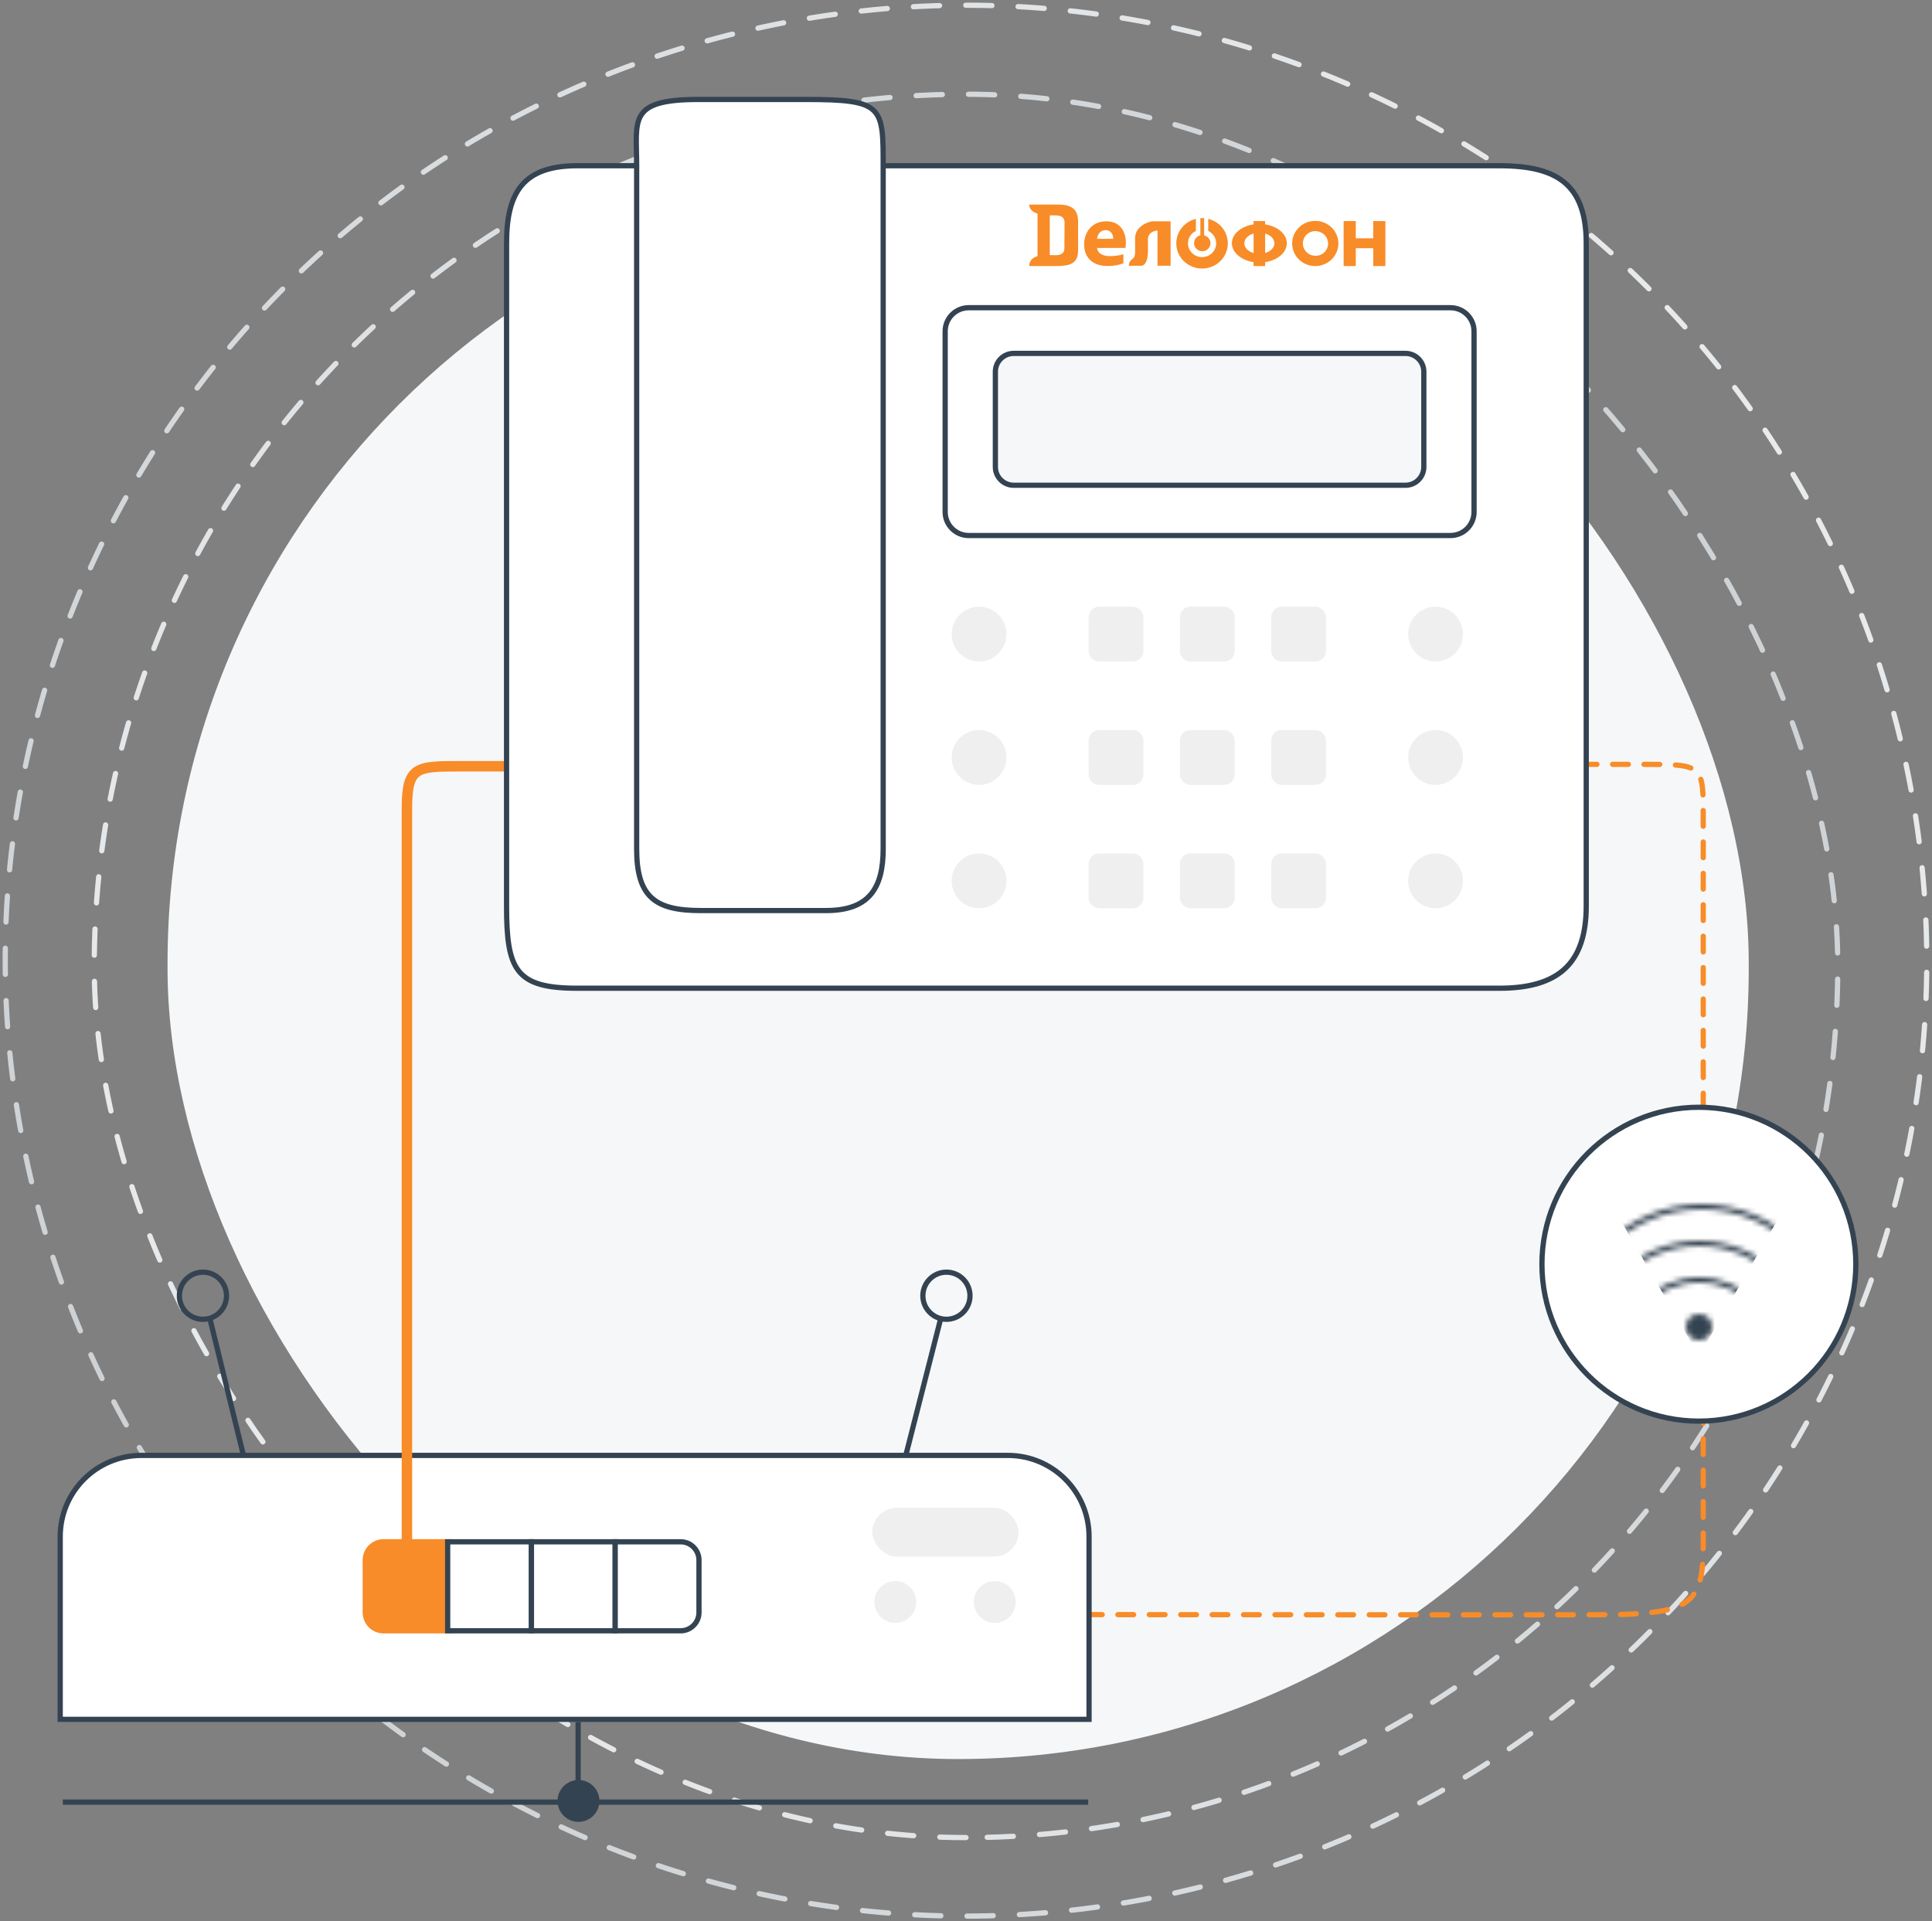 <svg width="369" height="367" viewBox="0 0 369 367" fill="none" xmlns="http://www.w3.org/2000/svg">
<rect x="0" y="0" width="369" height="367" fill="#808080" stroke="none"/>
<rect x="351" y="351" width="333" height="333" rx="166.5" transform="rotate(180 351 351)" stroke="url(#paint0_linear_6022_33666)" stroke-linecap="round" stroke-dasharray="5 5"/>
<path d="M361.703 136.277C387.927 233.611 329.848 333.657 231.982 359.738C134.115 385.818 33.52 328.056 7.297 230.723C-18.927 133.389 39.152 33.343 137.018 7.262C234.885 -18.818 335.48 38.944 361.703 136.277Z" stroke="url(#paint1_linear_6022_33666)" stroke-linecap="round" stroke-dasharray="5 5"/>
<rect x="32" y="33" width="302" height="303" rx="151" fill="#F6F7F8"/>
<path d="M302 146H313.654C325.5 146 325.309 146 325.309 156.5V179.75V213.5C325.309 213.5 325.309 218.626 325.309 230.135V295C325.309 305.942 323.135 308.015 309 308.408C305.695 308.5 208.237 308.408 203.5 308.408" stroke="#F88C28" stroke-linecap="round" stroke-dasharray="3 3"/>
<path d="M49.898 300.625C49.898 305.404 46.028 309.277 41.256 309.277C36.483 309.277 32.613 305.404 32.613 300.625C32.613 295.845 36.483 291.973 41.256 291.973C46.028 291.973 49.898 295.845 49.898 300.625Z" stroke="#344351" stroke-width="2"/>
<path d="M172.925 307.969C172.925 309.623 171.586 310.963 169.935 310.963C168.285 310.963 166.945 309.623 166.945 307.969C166.945 306.314 168.285 304.975 169.935 304.975C171.586 304.975 172.925 306.314 172.925 307.969Z" stroke="#344351" stroke-width="2"/>
<path d="M193.589 307.969C193.589 309.623 192.25 310.963 190.599 310.963C188.949 310.963 187.609 309.623 187.609 307.969C187.609 306.314 188.949 304.975 190.599 304.975C192.25 304.975 193.589 306.314 193.589 307.969Z" stroke="#344351" stroke-width="2"/>
<path d="M27 278H192.501C201.061 278 208.001 284.94 208.001 293.5V328.416H109.75H11.5V293.5C11.5 284.94 18.44 278 27 278Z" fill="white" stroke="#344351"/>
<path d="M110.418 328.916V344.226M110.418 344.226H12M110.418 344.226H207.838" stroke="#344351"/>
<circle cx="110.488" cy="344" r="3" fill="#344351" stroke="#344351" stroke-width="2"/>
<circle cx="171" cy="306" r="3" fill="#EFEFEF" stroke="#EFEFEF" stroke-width="2"/>
<rect x="166.609" y="288" width="27.929" height="9.319" rx="4.66" fill="#EFEFEF"/>
<path d="M73.262 294.5H85.762V311.5H73.262C71.329 311.5 69.762 309.933 69.762 308V298C69.762 296.067 71.329 294.5 73.262 294.5Z" fill="#F88C28" stroke="#F88C28"/>
<path d="M85.5 294.5H101.5V311.5H85.5V294.5Z" fill="white" stroke="#344351"/>
<path d="M101.5 294.5H117.5V311.5H101.5V294.5Z" fill="white" stroke="#344351"/>
<path d="M130 294.5H117.5V311.5H130C131.933 311.5 133.5 309.933 133.5 308V298C133.5 296.067 131.933 294.5 130 294.5Z" fill="white" stroke="#344351"/>
<circle cx="190" cy="306" r="3" fill="#EFEFEF" stroke="#EFEFEF" stroke-width="2"/>
<path d="M173 278L179.763 251.5M176.263 247.5C176.263 249.985 178.278 252 180.763 252C183.248 252 185.263 249.985 185.263 247.5C185.263 245.015 183.248 243 180.763 243C178.278 243 176.263 245.015 176.263 247.5Z" stroke="#344351"/>
<path d="M46.499 278L39.999 251.5M43.262 247.5C43.262 249.985 41.247 252 38.762 252C36.276 252 34.262 249.985 34.262 247.5C34.262 245.015 36.276 243 38.762 243C41.247 243 43.262 245.015 43.262 247.5Z" stroke="#344351"/>
<path d="M97.496 146.365H88.001C79.501 146.365 77.72 146.365 77.72 154.5V303.5" stroke="#F88C28" stroke-width="2"/>
<path d="M121.6 31.656H110.265C99.802 31.656 96.75 36.893 96.75 46.494V173.053C96.75 185.272 98.494 188.763 110.265 188.763H286.394C297.729 188.763 302.96 183.963 302.96 173.053V140.322V127.23V46.494C302.96 35.148 297.293 31.656 286.394 31.656H168.684H121.6Z" fill="white" stroke="#344351"/>
<path d="M133.368 19C119.853 19 121.597 22.928 121.597 31.656L121.597 162.142C121.597 171.306 125.085 173.925 133.804 173.925H157.782C166.065 173.925 168.681 169.561 168.681 162.142V31.656C168.681 20.309 168.681 19 153.858 19H133.368Z" fill="white" stroke="#344351"/>
<path d="M193.609 67.504H268.442C270.375 67.504 271.942 69.071 271.942 71.004V89.188C271.942 91.121 270.375 92.688 268.442 92.688H193.609C191.676 92.688 190.109 91.121 190.109 89.188V71.004C190.109 69.071 191.676 67.504 193.609 67.504Z" fill="#F6F7F8" stroke="#344351"/>
<path d="M185.02 58.777H277.035C279.52 58.777 281.535 60.792 281.535 63.277V97.791C281.535 100.276 279.52 102.291 277.035 102.291H185.02C182.534 102.291 180.52 100.276 180.52 97.791V63.277C180.52 60.792 182.534 58.777 185.02 58.777Z" stroke="#344351"/>
<path d="M191.225 121.12C191.225 123.461 189.329 125.357 186.993 125.357C184.657 125.357 182.762 123.461 182.762 121.12C182.762 118.779 184.657 116.883 186.993 116.883C189.329 116.883 191.225 118.779 191.225 121.12Z" fill="#EFEFEF" stroke="#EFEFEF" stroke-width="2"/>
<path d="M278.416 121.12C278.416 123.461 276.521 125.357 274.185 125.357C271.849 125.357 269.953 123.461 269.953 121.12C269.953 118.779 271.849 116.883 274.185 116.883C276.521 116.883 278.416 118.779 278.416 121.12Z" fill="#EFEFEF" stroke="#EFEFEF" stroke-width="2"/>
<path d="M191.225 144.686C191.225 147.027 189.329 148.923 186.993 148.923C184.657 148.923 182.762 147.027 182.762 144.686C182.762 142.345 184.657 140.449 186.993 140.449C189.329 140.449 191.225 142.345 191.225 144.686Z" fill="#EFEFEF" stroke="#EFEFEF" stroke-width="2"/>
<path d="M278.416 144.686C278.416 147.027 276.521 148.923 274.185 148.923C271.849 148.923 269.953 147.027 269.953 144.686C269.953 142.345 271.849 140.449 274.185 140.449C276.521 140.449 278.416 142.345 278.416 144.686Z" fill="#EFEFEF" stroke="#EFEFEF" stroke-width="2"/>
<path d="M191.225 168.253C191.225 170.593 189.329 172.489 186.993 172.489C184.657 172.489 182.762 170.593 182.762 168.253C182.762 165.912 184.657 164.016 186.993 164.016C189.329 164.016 191.225 165.912 191.225 168.253Z" fill="#EFEFEF" stroke="#EFEFEF" stroke-width="2"/>
<path d="M278.416 168.253C278.416 170.593 276.521 172.489 274.185 172.489C271.849 172.489 269.953 170.593 269.953 168.253C269.953 165.912 271.849 164.016 274.185 164.016C276.521 164.016 278.416 165.912 278.416 168.253Z" fill="#EFEFEF" stroke="#EFEFEF" stroke-width="2"/>
<rect x="208.922" y="116.883" width="8.463" height="8.474" rx="1" fill="#EFEFEF" stroke="#EFEFEF" stroke-width="2"/>
<rect x="208.922" y="140.449" width="8.463" height="8.474" rx="1" fill="#EFEFEF" stroke="#EFEFEF" stroke-width="2"/>
<rect x="208.922" y="164.016" width="8.463" height="8.474" rx="1" fill="#EFEFEF" stroke="#EFEFEF" stroke-width="2"/>
<rect x="226.359" y="116.883" width="8.463" height="8.474" rx="1" fill="#EFEFEF" stroke="#EFEFEF" stroke-width="2"/>
<rect x="226.359" y="140.449" width="8.463" height="8.474" rx="1" fill="#EFEFEF" stroke="#EFEFEF" stroke-width="2"/>
<rect x="226.359" y="164.016" width="8.463" height="8.474" rx="1" fill="#EFEFEF" stroke="#EFEFEF" stroke-width="2"/>
<rect x="243.797" y="116.883" width="8.463" height="8.474" rx="1" fill="#EFEFEF" stroke="#EFEFEF" stroke-width="2"/>
<rect x="243.797" y="140.449" width="8.463" height="8.474" rx="1" fill="#EFEFEF" stroke="#EFEFEF" stroke-width="2"/>
<rect x="243.797" y="164.016" width="8.463" height="8.474" rx="1" fill="#EFEFEF" stroke="#EFEFEF" stroke-width="2"/>
<g clip-path="url(#clip0_6022_33666)">
<path d="M262.28 42.223V45.522H258.944V42.223H256.625V50.825H258.944V47.412H262.28V50.825H264.599V42.223H262.28Z" fill="#F88C28"/>
<path d="M251.97 42.254C251.245 42.133 250.501 42.188 249.803 42.413C248.783 42.748 247.923 43.435 247.385 44.346C246.847 45.257 246.667 46.329 246.88 47.36C247.093 48.392 247.684 49.311 248.541 49.947C249.399 50.582 250.464 50.889 251.536 50.811C252.609 50.732 253.615 50.273 254.366 49.52C255.117 48.766 255.561 47.77 255.614 46.72C255.667 45.669 255.326 44.635 254.655 43.813C253.984 42.99 253.029 42.436 251.97 42.254V42.254ZM251.796 48.8C251.185 48.938 250.543 48.837 250.006 48.521C249.468 48.204 249.078 47.696 248.916 47.103C248.754 46.51 248.835 45.879 249.139 45.343C249.444 44.807 249.95 44.407 250.55 44.229C250.977 44.114 251.427 44.114 251.854 44.229C252.376 44.363 252.837 44.664 253.164 45.084C253.491 45.504 253.665 46.019 253.659 46.547C253.652 47.075 253.465 47.586 253.128 47.998C252.79 48.41 252.322 48.7 251.796 48.821V48.8Z" fill="#F88C28"/>
<path d="M230.767 41.805V44.108C231.316 44.369 231.758 44.805 232.021 45.343C232.284 45.882 232.352 46.492 232.215 47.073C232.078 47.655 231.744 48.174 231.266 48.545C230.789 48.917 230.197 49.12 229.586 49.12C228.976 49.12 228.384 48.917 227.907 48.545C227.429 48.174 227.095 47.655 226.958 47.073C226.821 46.492 226.889 45.882 227.152 45.343C227.415 44.805 227.857 44.369 228.405 44.108V41.805C227.238 42.087 226.217 42.777 225.534 43.746C224.851 44.714 224.555 45.893 224.7 47.061C224.845 48.228 225.423 49.304 226.323 50.084C227.223 50.864 228.384 51.294 229.586 51.294C230.789 51.294 231.95 50.864 232.85 50.084C233.75 49.304 234.327 48.228 234.473 47.061C234.618 45.893 234.321 44.714 233.639 43.746C232.956 42.777 231.935 42.087 230.767 41.805Z" fill="#F88C28"/>
<path d="M228.088 46.73C228.139 47.001 228.264 47.254 228.45 47.461C228.636 47.669 228.876 47.823 229.144 47.908C229.412 47.993 229.699 48.006 229.974 47.944C230.249 47.883 230.502 47.75 230.706 47.56C230.91 47.369 231.057 47.128 231.133 46.863C231.209 46.597 231.209 46.316 231.135 46.05C231.061 45.784 230.914 45.542 230.711 45.351C230.508 45.16 230.255 45.026 229.981 44.963V41.66H229.258V44.949C228.869 45.04 228.53 45.274 228.311 45.603C228.093 45.932 228.012 46.33 228.085 46.715L228.088 46.73Z" fill="#F88C28"/>
<path d="M241.637 42.862V42.223H239.42V42.862C239.229 42.89 239.059 42.922 238.857 42.968C236.78 43.459 235.281 44.84 235.281 46.465C235.281 48.232 237.054 49.715 239.42 50.072V50.825H241.637V50.072C244.003 49.719 245.776 48.239 245.776 46.465C245.776 44.692 244.003 43.222 241.637 42.862ZM237.665 46.465C237.665 45.625 238.387 44.907 239.431 44.6V48.334C238.383 48.027 237.654 47.306 237.654 46.465H237.665ZM241.637 48.334V44.6C242.674 44.907 243.403 45.625 243.403 46.465C243.403 47.306 242.674 48.027 241.637 48.334Z" fill="#F88C28"/>
<path d="M202.144 39.074H196.586C196.586 40.007 197.272 40.523 198.161 40.805V48.93C197.268 49.192 196.586 49.722 196.586 50.824H201.703C203.177 50.824 204.202 50.647 204.784 50.287C205.687 49.725 205.907 48.874 205.907 47.743V42.317C205.907 40.134 204.827 39.074 202.144 39.074ZM203.292 47.404C203.292 48.298 202.743 48.747 201.635 48.747C201.317 48.747 200.912 48.729 200.501 48.722V41.141C200.959 41.158 201.371 41.141 201.667 41.141C202.777 41.141 203.331 41.612 203.328 42.554C203.328 43.508 203.292 46.493 203.292 47.404Z" fill="#F88C28"/>
<path d="M211.298 42.272C208.391 42.272 207.059 44.564 207.059 46.641C207.059 49.203 208.687 50.81 211.53 50.81C212.564 50.833 213.593 50.657 214.559 50.294V48.567C213.698 48.813 212.803 48.932 211.905 48.92C210.692 48.92 209.612 48.418 209.543 47.362H214.946C215.005 47.029 215.034 46.693 215.033 46.355C215.033 44.331 214.007 42.272 211.298 42.272ZM209.536 45.62C209.605 44.949 210.049 43.96 211.147 43.96C212.346 43.96 212.62 44.999 212.62 45.62H209.536Z" fill="#F88C28"/>
<path d="M219.598 42.378C218.515 42.664 216.799 43.621 216.799 45.483V48.044C216.799 49.214 216.525 49.21 216.055 49.659C215.904 49.8 215.785 49.971 215.708 50.161C215.63 50.352 215.596 50.556 215.608 50.761H217.941C218.804 50.761 219.248 49.546 219.248 48.051V45.667C219.247 45.263 219.41 44.876 219.699 44.589C220.046 44.272 220.493 44.078 220.967 44.042H221.075V50.754H223.574V42.275H220.144C219.958 42.286 219.775 42.321 219.598 42.378V42.378Z" fill="#F88C28"/>
</g>
<circle cx="324.476" cy="241.476" r="29.976" fill="white" stroke="#344351"/>
<rect width="33" height="26" transform="translate(308 230)" fill="white"/>
<mask id="mask0_6022_33666" style="mask-type:alpha" maskUnits="userSpaceOnUse" x="299" y="230" width="52" height="52">
<circle cx="324.5" cy="253.5" r="2.5" fill="#2A3641"/>
<circle cx="324.5" cy="258.5" r="21" stroke="#2A3641"/>
<circle cx="324.5" cy="259.5" r="15" stroke="#2A3641"/>
<circle cx="325" cy="256" r="25.5" stroke="#2A3641"/>
</mask>
<g mask="url(#mask0_6022_33666)">
<path d="M324.5 259L304.148 223.75L344.852 223.75L324.5 259Z" fill="#344351"/>
</g>
<defs>
<linearGradient id="paint0_linear_6022_33666" x1="372.027" y1="608.045" x2="687.004" y2="445.407" gradientUnits="userSpaceOnUse">
<stop stop-color="#CED2D4"/>
<stop offset="1" stop-color="#E9EBED"/>
</linearGradient>
<linearGradient id="paint1_linear_6022_33666" x1="24.174" y1="282.746" x2="370.509" y2="102.936" gradientUnits="userSpaceOnUse">
<stop stop-color="#CED2D4"/>
<stop offset="1" stop-color="#E9EBED"/>
</linearGradient>
<clipPath id="clip0_6022_33666">
<rect width="68.01" height="12.219" fill="white" transform="translate(196.586 39.074)"/>
</clipPath>
</defs>
</svg>
